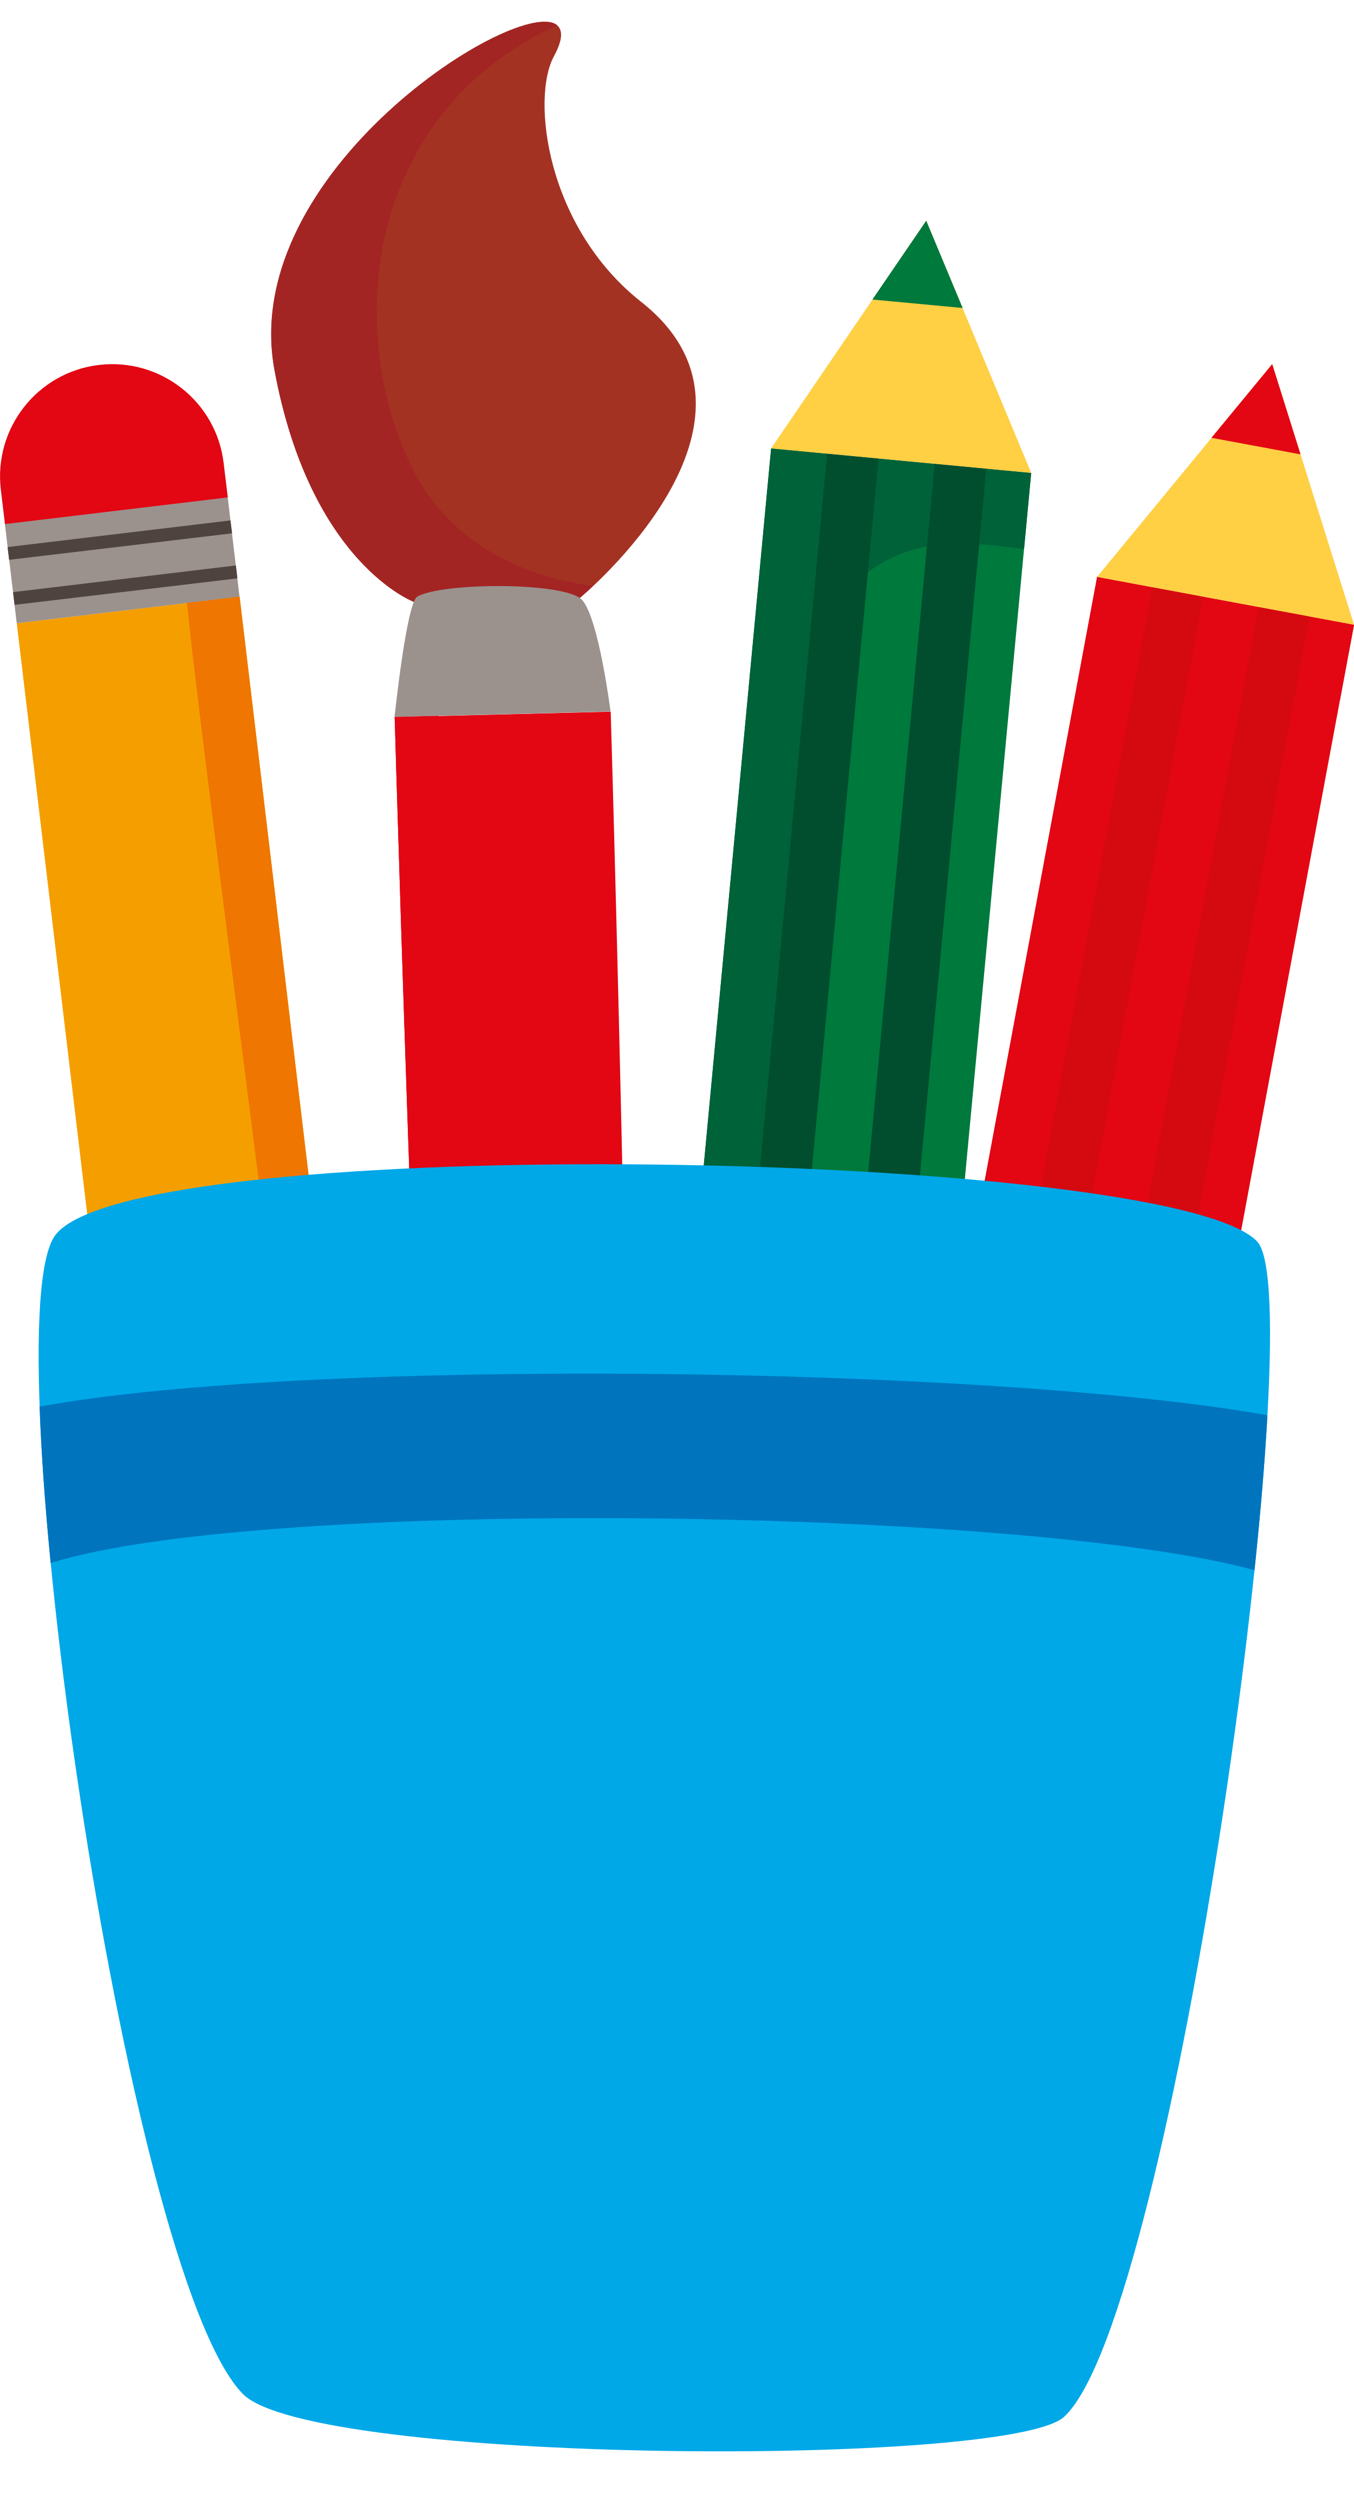 <svg version="1.1" id="Capa_1" xmlns="http://www.w3.org/2000/svg" x="0" y="0" viewBox="0 0 817.9 1510" xml:space="preserve"><style>.st0{fill:#e30613}.st1{fill:#d50a11}.st2{fill:#ffcf44}.st3{fill:#00793c}.st5{fill:#004e2e}.st7{fill:#9b928e}</style><path class="st0" d="M662.7 348.4l155.2 28.9-159 853.3-155.1-28.9z"/><path class="st0" d="M540.3 1208.5c18.2-85.3 113.3-638 124.3-679.9 7.6-28.7 10.2-70.4 34.8-90.2 35.9-28.9 65.4-25.9 110-15.6l8.5-45.4-155.1-28.9-158.9 853.3 36.4 6.7z"/><path transform="rotate(-79.444 696.217 796.068)" class="st1" d="M262.2 780.4h868v31.3h-868z"/><path transform="rotate(-79.45 632.018 784.12)" class="st1" d="M198 768.5h868v31.3H198z"/><path class="st2" d="M768.5 219.9l49.4 157.4-155.2-28.9z"/><path class="st0" d="M785.6 274.4l-17.1-54.5-36.7 44.5z"/><path class="st3" d="M465.8 270.8l157.1 14.8-81.2 864.1-157.1-14.7z"/><path d="M421.6 1138.5c10.4-86.6 55.1-645.7 62.4-688.4 5-29.3 3.8-71.1 26.5-93 33.1-32 62.8-31.7 108.1-25.5l4.3-46-157.1-14.8-81.2 864.2 37 3.5z" fill="#006239"/><path transform="rotate(-84.637 539.617 713.636) scale(1)" class="st5" d="M105.6 698h868v31.3h-868z"/><path class="st5" d="M499.6 274l31.1 2.9-81.1 864.2-31.2-3z"/><path class="st2" d="M559.5 133.3l63.4 152.3-157.1-14.8z"/><path class="st3" d="M581.5 186l-22-52.7-32.5 47.6z"/><path transform="rotate(-6.8 120.483 729.435)" fill="#f59e00" d="M52.7 365.8h135.6v727H52.7z"/><path class="st2" d="M177 1214.7l-80.8-116.4 134.6-16z"/><path d="M149 1174.4l28 40.3 18.7-45.9z"/><path class="st7" d="M144.7 360.4l-134.6 16-7.3-61.2 134.6-16.1z"/><path class="st0" d="M137.6 300.4l-2.5-20.7c-4.4-37.2-38.2-63.7-75.3-59.3-37.2 4.4-63.7 38.2-59.3 75.3L3 316.5l134.6-16.1z"/><path d="M5.5 338.1l134.7-16-1-7.8L4.6 330.4m4.2 34.9l134.6-16-.9-7.8L7.9 357.6" fill="#4e433e"/><path d="M113 364.1c6.9 74.6 68.4 533.7 70.1 570.9 1.1 25.5 9.7 60.4-5.4 82.9-22 32.9-47 37.9-86.2 41l4.7 39.4 134.6-16.1-86.1-721.9-31.7 3.8z" fill="#ee7601"/><path d="M350.3 361.1s128.8-106.4 37-178.8C330 137.1 320.8 59.4 334.6 34 373.2-36.8 140 84.7 165.9 223.7c21.7 116.8 84.3 139.9 84.3 139.9l100.1-2.5z" fill="#a43223"/><path d="M165.8 223.6c21.7 116.8 84.3 139.9 84.3 139.9l100.2-2.5s3.1-2.6 8-7.2c-44.2-5.4-86.5-27.5-107.9-68.6-25.9-49.6-30.3-115.7-10.2-168.2 19.1-49.8 54.1-82.4 96.4-101.7-21.8-19-193.2 88.1-170.8 208.3z" fill="#a32523"/><path class="st0" d="M238.4 433.1l130.5-3.3s23.4 788.9 5.7 808.1c-22.1 24-74.2 24.9-97.9 2.4-15.4-14.6-38.3-807.2-38.3-807.2z"/><path class="st7" d="M252.1 360.3c15.3-8.7 89.9-8.9 99.6 2.1 10.1 11.5 17.1 67.3 17.1 67.3L238.3 433c.1-.1 7.2-69 13.8-72.7z"/><path class="st0" d="M337.9 1224.2c-21.5-18.9-27.8-47.9-36.2-74-11.3-35.2-18.1-71.7-21.8-108.5-8-80.1-6.6-268.4-8.6-348.7l-6.5-260.7-26.4.7s22.9 792.6 38.4 807.3c23.6 22.3 75.2 21.6 97.5-2.1-13.5-.9-26.4-5.2-36.4-14z"/><path d="M642.8 1459.6c-33.3 30.7-454.8 28.7-496.2-13.9-71.4-73.4-152.2-649.7-113-700 49.2-63.1 673.4-51.3 725.8 4.1 33.9 35.9-50 648.4-116.6 709.8z" fill="#00a8e8"/><path d="M23.9 849.5c1 28 3.3 60 6.7 94.5 127.5-40.2 590.9-33.2 727.2 4.3 3.6-34.2 6.3-65.9 7.8-93.6-167.4-29.7-578.7-35.1-741.7-5.2z" fill="#0075be"/></svg>
